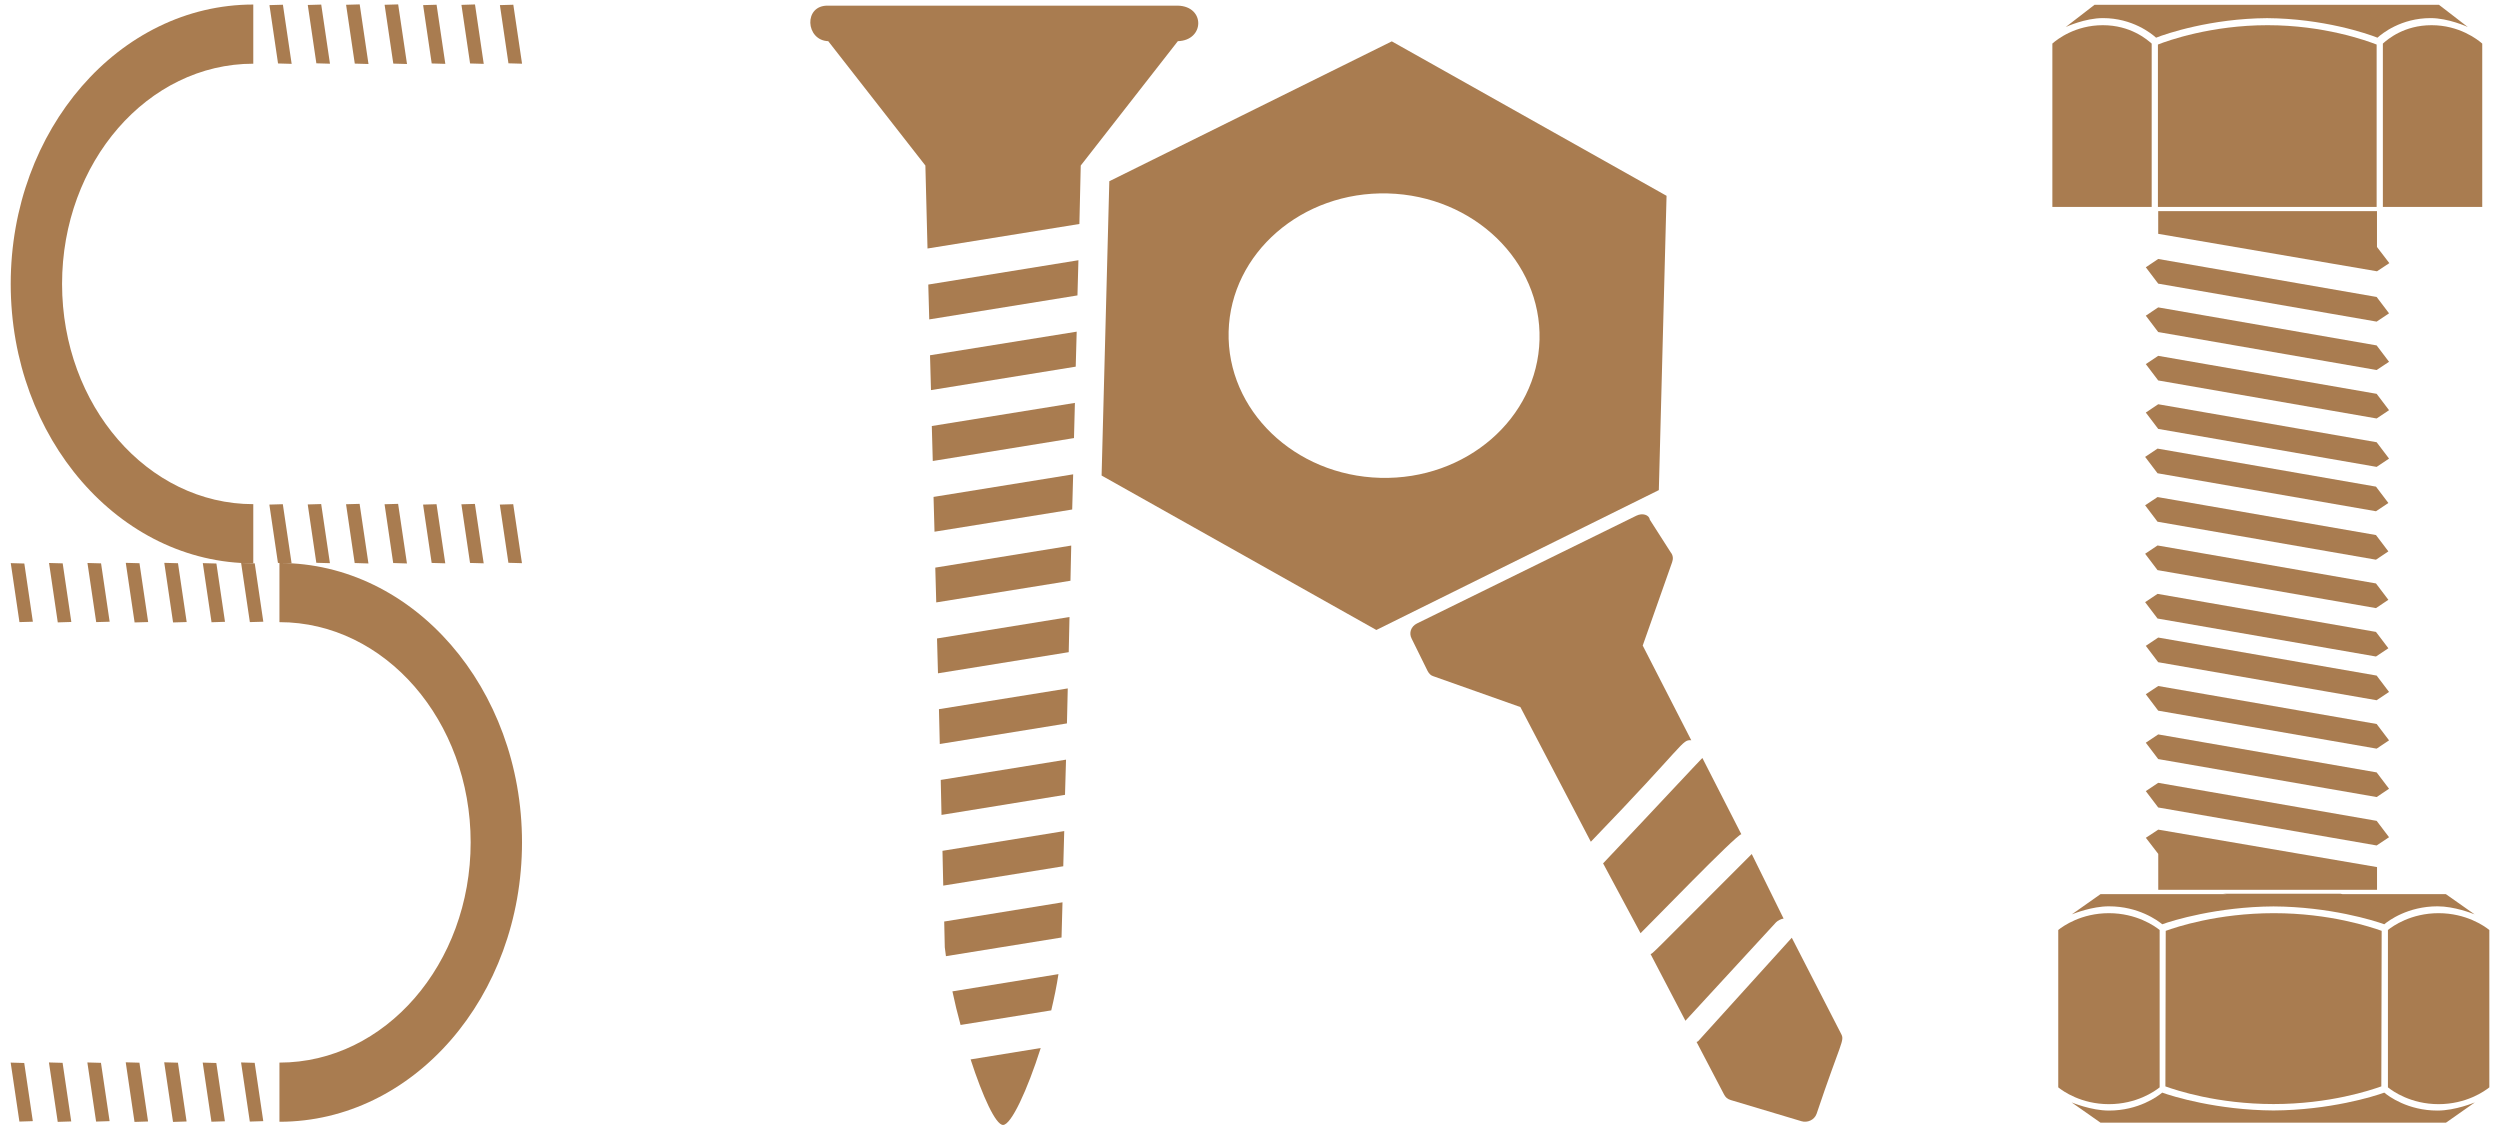 <?xml version="1.0" encoding="utf-8"?>
<!-- Generator: Adobe Illustrator 23.0.1, SVG Export Plug-In . SVG Version: 6.00 Build 0)  -->
<svg version="1.1" id="Background" xmlns="http://www.w3.org/2000/svg" xmlns:xlink="http://www.w3.org/1999/xlink" x="0px" y="0px"
	 viewBox="0 0 518 234" style="enable-background:new 0 0 518 234;" xml:space="preserve">
<style type="text/css">
	.st0{fill:#A97C50;}
</style>
<g>
	<g>
		<g>
			<path class="st0" d="M342,197.69l7.22,13.81L368,191.1c0.39-0.38,1.01-0.69,1.56-0.77l-6.6-13.38
				C341.06,198.9,342.62,197.38,342,197.69z"/>
			<path class="st0" d="M332.16,178.89l7.76,14.47c1.96-1.89,19.79-20.35,20.88-20.51l-8.07-15.8
				C351.96,157.8,342.41,168.08,332.16,178.89z"/>
			<path class="st0" d="M339.06,106.85l-45.46,22.33c-1.25,0.62-1.72,1.96-1.11,3.14l3.3,6.69c0.31,0.59,0.69,0.95,1.16,1.09
				l18.07,6.4l14.6,27.91c19.87-20.57,18.79-21.14,20.81-21.03l-10.06-19.62l6.09-17.26c0.24-0.67,0.24-1.41-0.3-2.07l-4.31-6.74
				C341.7,106.65,340.3,106.24,339.06,106.85z"/>
			<path class="st0" d="M351.84,215.75l-0.31,0.15l5.69,10.87c0.31,0.59,0.69,0.95,1.39,1.16l14.67,4.39
				c1.16,0.35,2.64-0.2,3.12-1.54c5.07-15.09,5.85-15.1,5.08-16.57l-10.22-19.91L351.84,215.75z"/>
		</g>
		<g>
			<path class="st0" d="M229.85,37.55l-1.6,60.98l56.93,32l58.53-28.98l1.6-60.98l-56.93-32L229.85,37.55z M318.99,70.39
				c-0.43,16.27-15.19,29.09-32.98,28.62c-17.79-0.47-31.86-14.04-31.44-30.31c0.43-16.27,15.19-29.09,32.98-28.62
				C305.34,40.55,319.41,54.12,318.99,70.39z"/>
		</g>
		<g>
			<path class="st0" d="M201.11,219.51l14.53-2.36c-2.78,8.73-6.12,15.94-7.81,15.94C206.31,233.09,203.61,227.2,201.11,219.51z"/>
			<path class="st0" d="M219.31,201.84c-0.36,2.43-0.89,4.97-1.49,7.51l-18.79,3.02c-0.64-2.32-1.21-4.68-1.69-6.96L219.31,201.84z"
				/>
			<path class="st0" d="M220.15,186.96l-0.2,7.29L196,198.12c-0.08-0.63-0.16-1.25-0.24-1.84l-0.12-5.34L220.15,186.96z"/>
			<polygon class="st0" points="220.51,172.2 220.31,179.49 195.44,183.5 195.28,176.29 			"/>
			<polygon class="st0" points="220.88,157.4 220.67,164.69 195.08,168.85 194.92,161.6 			"/>
			<polygon class="st0" points="221.24,142.64 221.07,149.89 194.72,154.16 194.55,146.94 			"/>
			<polygon class="st0" points="221.6,127.84 221.44,135.13 194.35,139.51 194.15,132.29 			"/>
			<polygon class="st0" points="221.96,113.04 221.8,120.33 193.99,124.82 193.79,117.61 			"/>
			<polygon class="st0" points="222.36,98.28 222.16,105.57 193.63,110.17 193.43,102.96 			"/>
			<polygon class="st0" points="222.72,83.48 222.53,90.77 193.27,95.52 193.07,88.27 			"/>
			<polygon class="st0" points="223.09,68.72 222.89,75.97 192.9,80.83 192.7,73.61 			"/>
			<polygon class="st0" points="223.45,53.92 223.25,61.21 192.54,66.18 192.34,58.96 			"/>
			<path class="st0" d="M244.05,8.53L223.93,34.3l-0.28,12.11l-31.47,5.08l-0.44-17.19L171.61,8.53c-4.71-0.15-5.19-7.51,0-7.36
				l72.44,0C249.77,1.31,249.61,8.38,244.05,8.53z"/>
		</g>
	</g>
	<g>
		<g>
			<g>
				<path class="st0" d="M505.36,1h-71.38l-5.96,4.6c0.07-0.04,4.02-1.85,7.7-1.85c6.14,0,10.09,3.22,11.02,4.06
					c2.08-0.83,11.34-3.97,22.99-4.05c11.65,0.08,20.81,3.22,22.88,4.05c0.92-0.84,4.87-4.06,11.02-4.06c3.69,0,7.63,1.81,7.7,1.85
					L505.36,1z"/>
			</g>
		</g>
		<path class="st0" d="M503.82,5.22c-5.71,0-9.09,2.92-10.09,3.81v33.85h20.59V9.03C513.31,8.15,509.53,5.22,503.82,5.22z"/>
		<path class="st0" d="M469.84,5.22c-11.65,0-20.6,3.17-22.72,4.01v33.65h45.32V9.23C490.29,8.4,481.5,5.22,469.84,5.22z"/>
		<path class="st0" d="M435.71,5.22c-5.71,0-9.46,2.92-10.46,3.81v33.85h20.58V9.03C444.82,8.15,441.42,5.22,435.71,5.22z"/>
		<polygon class="st0" points="492.44,61.53 492.44,61.53 447.18,53.66 444.61,55.38 447.18,58.77 492.44,66.64 495.01,64.92 		"/>
		<polygon class="st0" points="492.44,71.57 492.44,71.57 447.18,63.69 444.61,65.41 447.18,68.8 492.44,76.67 495.01,74.96 		"/>
		<polygon class="st0" points="492.44,81.6 492.44,81.6 447.18,73.73 444.61,75.44 447.18,78.83 492.44,86.71 495.01,84.99 		"/>
		<polygon class="st0" points="492.44,91.63 492.44,91.63 447.18,83.76 444.61,85.48 447.18,88.87 492.44,96.74 495.01,95.02 		"/>
		<polygon class="st0" points="492.44,139.98 492.44,139.98 447.18,132.1 444.61,133.82 447.18,137.21 492.44,145.09 495.01,143.37 
					"/>
		<polygon class="st0" points="492.44,150.01 492.44,150.01 447.18,142.14 444.61,143.85 447.18,147.25 492.44,155.12 495.01,153.4 
					"/>
		<polygon class="st0" points="492.44,160.04 492.44,160.04 447.18,152.17 444.61,153.89 447.18,157.28 492.44,165.15 
			495.01,163.43 		"/>
		<polygon class="st0" points="492.44,170.08 492.44,170.08 447.18,162.2 444.61,163.92 447.18,167.31 492.44,175.18 495.01,173.47 
					"/>
		<polygon class="st0" points="492.3,100.83 492.3,100.83 447.04,92.95 444.47,94.67 447.04,98.06 492.3,105.93 494.87,104.22 		"/>
		<polygon class="st0" points="492.3,110.86 492.3,110.86 447.04,102.99 444.47,104.7 447.04,108.1 492.3,115.97 494.87,114.25 		
			"/>
		<polygon class="st0" points="492.3,120.89 492.3,120.89 447.04,113.02 444.47,114.74 447.04,118.13 492.3,126 494.87,124.28 		"/>
		<polygon class="st0" points="492.3,130.93 492.3,130.93 447.04,123.05 444.47,124.77 447.04,128.16 492.3,136.03 494.87,134.32 		
			"/>
		<polygon class="st0" points="492.51,51.18 492.51,43.75 447.18,43.75 447.18,48.45 492.51,56.21 495.07,54.52 		"/>
		<polygon class="st0" points="447.19,176.93 447.19,184.36 492.52,184.36 492.52,179.66 447.19,171.9 444.62,173.59 		"/>
		<g>
			<g>
				<g>
					<path class="st0" d="M512.73,189.45c-0.51-0.2-4.19-1.66-7.67-1.66c-6.15,0-10.12,2.95-11.04,3.72
						c-2.1-0.77-11.28-3.63-22.95-3.7c-11.67,0.07-20.97,2.93-23.05,3.7c-0.94-0.77-4.9-3.72-11.06-3.72
						c-3.48,0-7.16,1.47-7.67,1.66l5.93-4.18h26.21l-0.86-0.09h24.34l0.5,0.09h21.38L512.73,189.45z"/>
				</g>
			</g>
			<g>
				<path class="st0" d="M512.79,228.42l-5.99,4.2h-71.57l-5.99-4.2c0.07,0.02,4.02,1.69,7.73,1.69c6.15,0,10.12-2.95,11.04-3.72
					c2.1,0.77,11.37,3.63,23.06,3.7c11.67-0.07,20.86-2.93,22.95-3.7c0.92,0.77,4.88,3.72,11.04,3.72
					C508.76,230.11,512.71,228.44,512.79,228.42z"/>
			</g>
			<path class="st0" d="M505.27,189.21c-5.72,0-9.49,2.67-10.49,3.48v32.61c1,0.81,4.77,3.48,10.49,3.48
				c5.73,0,9.51-2.67,10.52-3.48v-32.6C514.78,191.88,510.99,189.21,505.27,189.21z"/>
			<path class="st0" d="M471.14,189.21c-11.68,0-20.28,2.89-22.4,3.66l-0.07,32.23c2.13,0.77,10.72,3.66,22.4,3.66
				c11.69,0,20.18-2.9,22.34-3.66l0.07-32.23C491.31,192.11,482.83,189.21,471.14,189.21z"/>
			<path class="st0" d="M436.96,189.21c-5.72,0-9.49,2.67-10.49,3.48v32.61c1,0.81,4.77,3.48,10.49,3.48
				c5.73,0,9.51-2.67,10.52-3.48v-32.6C446.47,191.88,442.68,189.21,436.96,189.21z"/>
		</g>
	</g>
	<g>
		<g>
			<g>
				<polygon class="st0" points="49.96,116.65 52.78,116.73 54.56,128.82 51.77,128.9 				"/>
				<polygon class="st0" points="42.02,116.68 44.84,116.76 46.62,128.84 43.83,128.93 				"/>
				<polygon class="st0" points="34.04,116.62 36.88,116.7 38.68,128.89 35.86,128.97 				"/>
				<polygon class="st0" points="26.06,116.62 28.9,116.7 30.7,128.89 27.89,128.97 				"/>
				<polygon class="st0" points="18.12,116.65 20.94,116.73 22.72,128.82 19.93,128.9 				"/>
				<polygon class="st0" points="10.16,116.65 12.99,116.73 14.78,128.87 11.97,128.96 				"/>
				<polygon class="st0" points="2.23,116.68 5.04,116.76 6.81,128.82 4.03,128.9 				"/>
			</g>
			<path class="st0" d="M97.52,174.54c0-25.2-17.74-45.63-39.62-45.63v-12.26c27.76,0,50.26,25.92,50.26,57.89
				c0,31.97-22.5,57.89-50.26,57.89v-12.26C79.78,220.17,97.52,199.74,97.52,174.54z"/>
			<g>
				<polygon class="st0" points="49.95,220.14 52.77,220.22 54.55,232.3 51.76,232.39 				"/>
				<polygon class="st0" points="42,220.17 44.82,220.25 46.6,232.33 43.81,232.42 				"/>
				<polygon class="st0" points="34.02,220.11 36.87,220.19 38.66,232.37 35.85,232.46 				"/>
				<polygon class="st0" points="26.05,220.11 28.89,220.19 30.68,232.37 27.87,232.46 				"/>
				<polygon class="st0" points="18.1,220.14 20.92,220.22 22.71,232.3 19.91,232.39 				"/>
				<polygon class="st0" points="10.14,220.14 12.97,220.22 14.76,232.36 11.96,232.45 				"/>
				<polygon class="st0" points="2.21,220.17 5.02,220.25 6.8,232.3 4.02,232.39 				"/>
			</g>
		</g>
		<g>
			<g>
				<polygon class="st0" points="60.42,116.72 57.59,116.64 55.81,104.55 58.6,104.47 				"/>
				<polygon class="st0" points="68.36,116.69 65.54,116.61 63.76,104.52 66.55,104.44 				"/>
				<polygon class="st0" points="76.34,116.75 73.49,116.66 71.7,104.48 74.51,104.4 				"/>
				<polygon class="st0" points="84.32,116.75 81.47,116.66 79.68,104.48 82.49,104.4 				"/>
				<polygon class="st0" points="92.26,116.72 89.44,116.64 87.66,104.55 90.45,104.47 				"/>
				<polygon class="st0" points="100.22,116.72 97.39,116.64 95.6,104.49 98.4,104.41 				"/>
				<polygon class="st0" points="108.15,116.69 105.34,116.61 103.56,104.55 106.34,104.47 				"/>
			</g>
			<path class="st0" d="M12.86,58.83c0,25.2,17.74,45.63,39.62,45.63v12.26c-27.76,0-50.26-25.92-50.26-57.89
				c0-31.97,22.5-57.89,50.26-57.89V13.2C30.59,13.2,12.86,33.63,12.86,58.83z"/>
			<g>
				<polygon class="st0" points="60.43,13.23 57.61,13.15 55.83,1.06 58.62,0.98 				"/>
				<polygon class="st0" points="68.37,13.2 65.55,13.12 63.77,1.03 66.56,0.95 				"/>
				<polygon class="st0" points="76.35,13.26 73.51,13.18 71.71,0.99 74.53,0.91 				"/>
				<polygon class="st0" points="84.33,13.26 81.49,13.18 79.69,0.99 82.5,0.91 				"/>
				<polygon class="st0" points="92.27,13.23 89.45,13.15 87.67,1.06 90.46,0.98 				"/>
				<polygon class="st0" points="100.23,13.23 97.4,13.15 95.61,1.01 98.42,0.92 				"/>
				<polygon class="st0" points="108.17,13.2 105.35,13.12 103.58,1.06 106.36,0.98 				"/>
			</g>
		</g>
	</g>
</g>
</svg>
